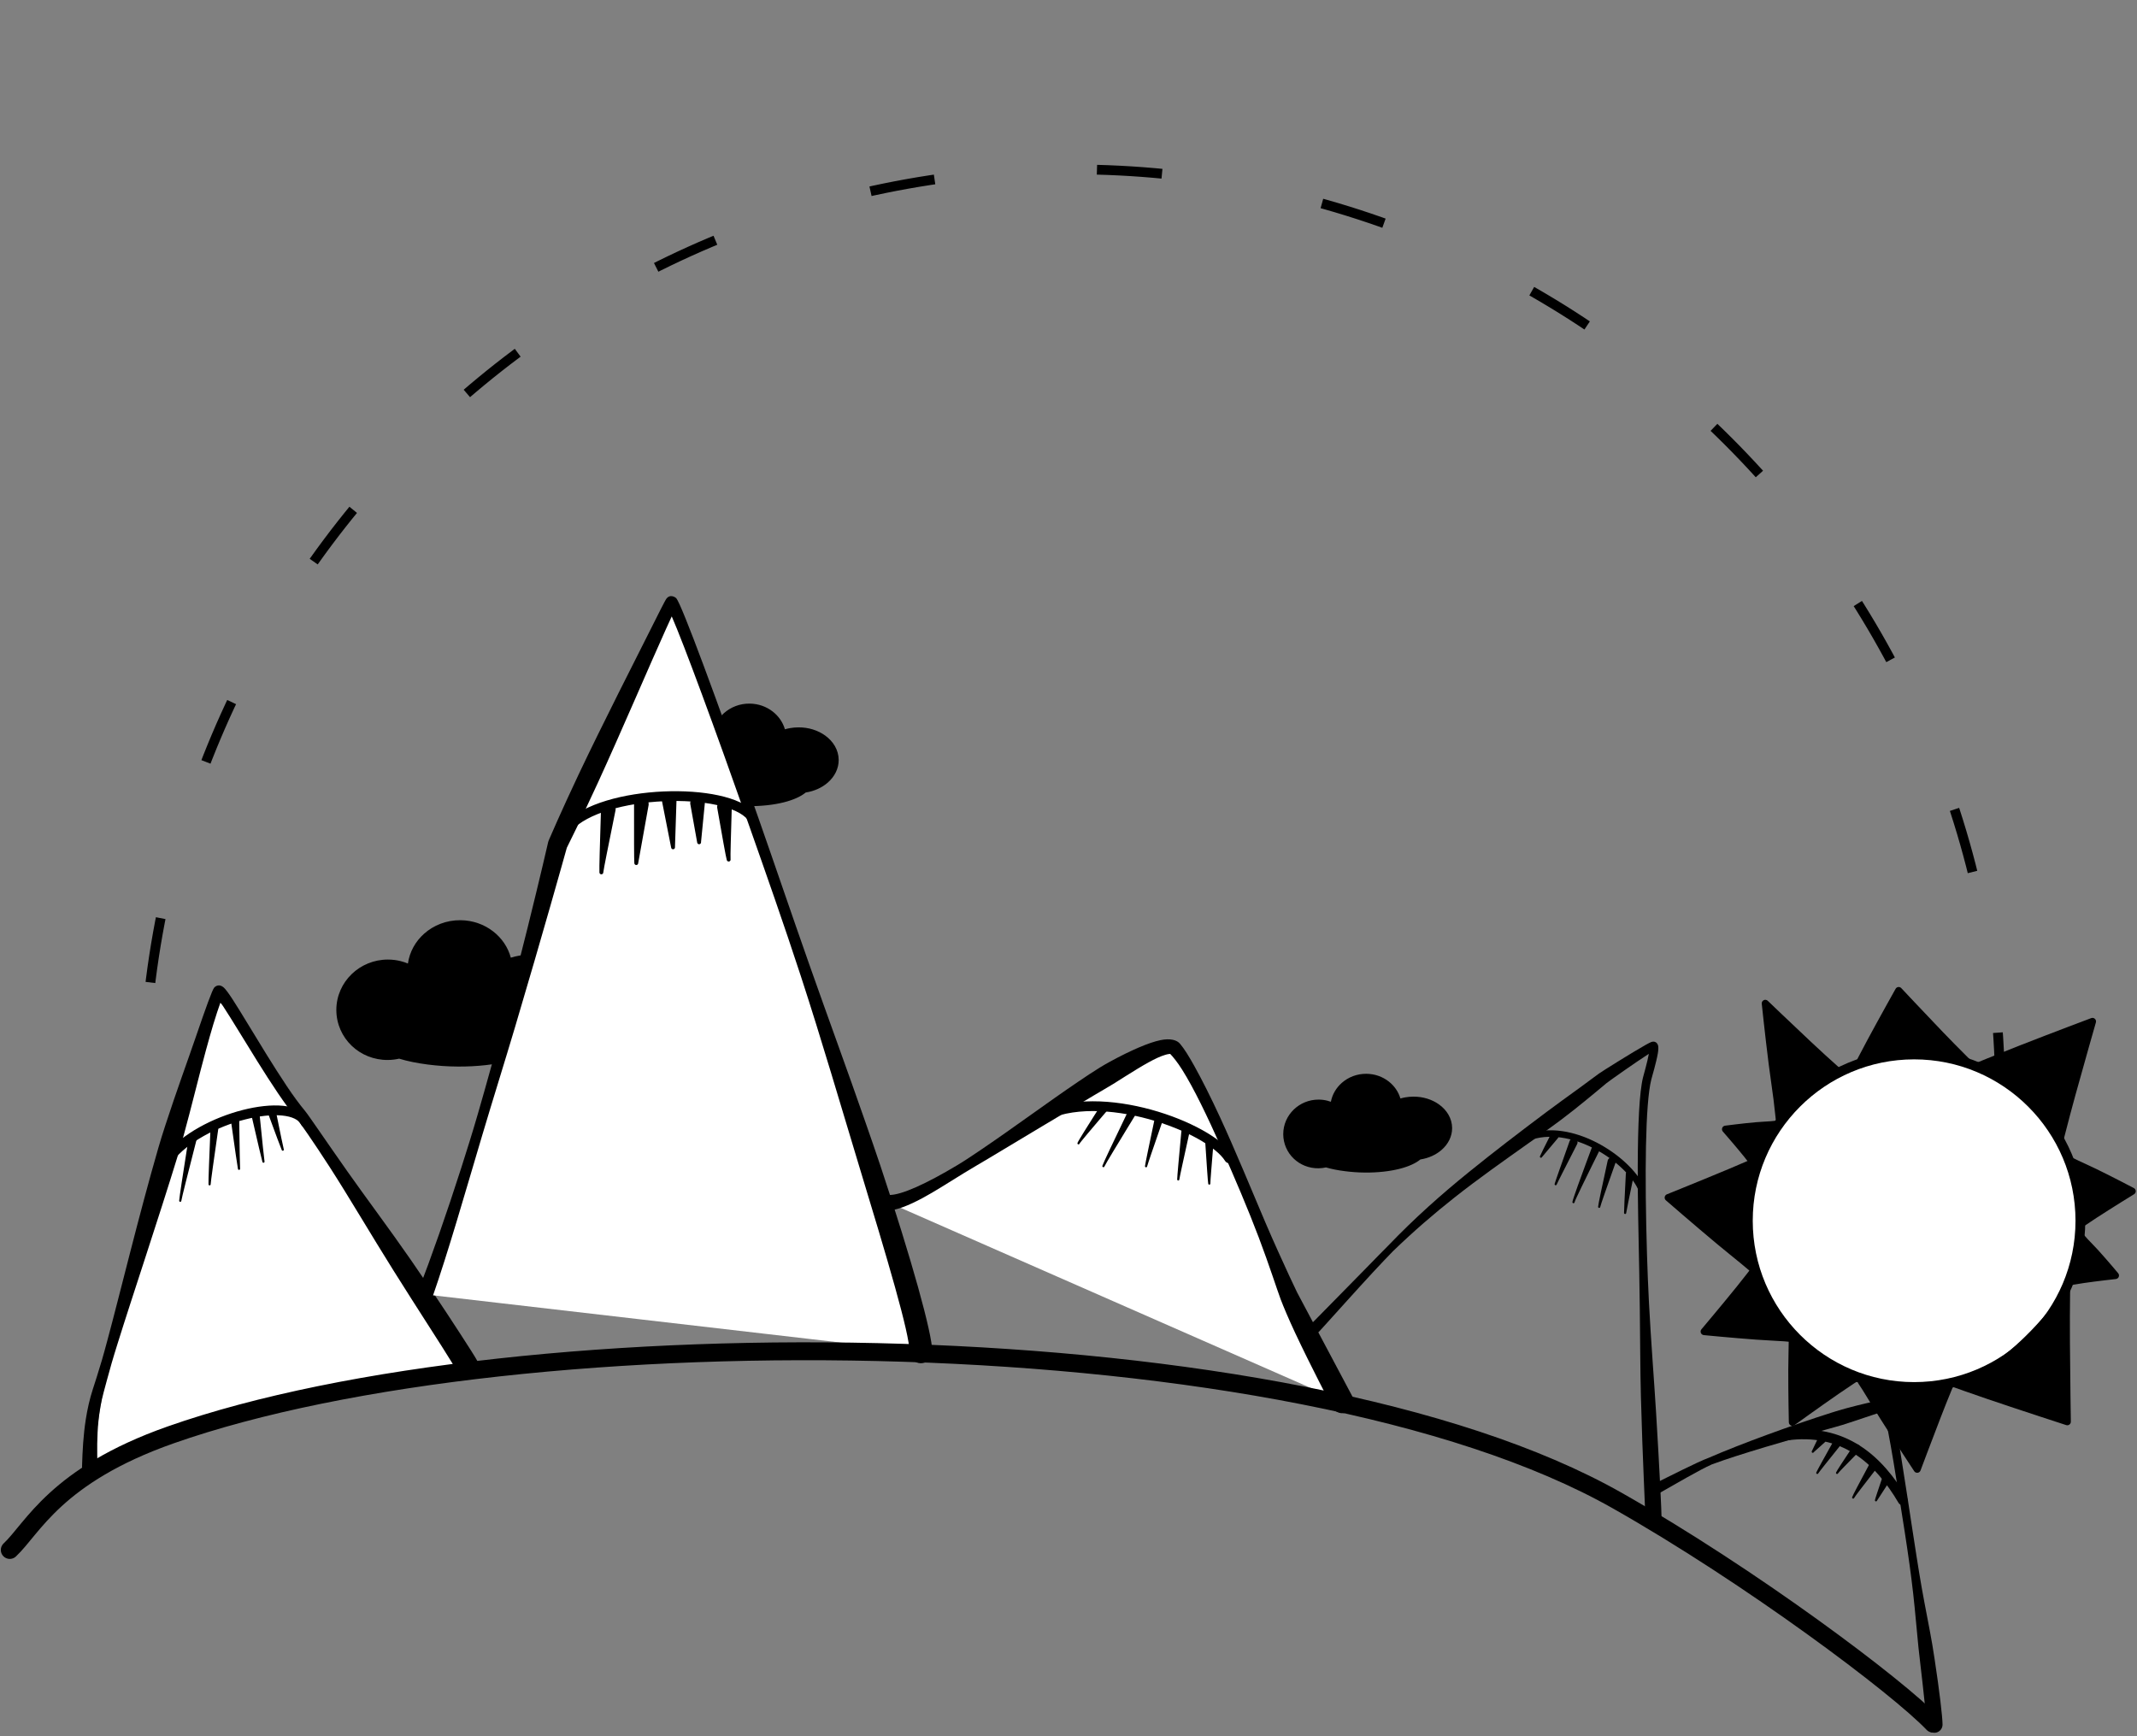 <?xml version="1.0" encoding="UTF-8"?>
<svg width="656px" height="533px" viewBox="0 0 656 533" version="1.1" xmlns="http://www.w3.org/2000/svg" xmlns:xlink="http://www.w3.org/1999/xlink">
    <rect x="0" y="0" width="656" height="533" fill="#808080" stroke="none"/>
    <title>Group</title>
    <g id="new-michellewiltshire" stroke="none" stroke-width="1" fill="none" fill-rule="evenodd">
        <g id="Artboard">
            <g id="Group" transform="translate(3, 2)">
             <path d="M611,285 C611,127.599 483.401,0 326,0 C168.599,0 41,127.599 41,285" id="top-circle" stroke="#000000" stroke-width="3" stroke-dasharray="20,50" transform="translate(0, 50)" ></path>
                <g id="sun" transform="translate(508, 301)">
                    <path d="M76.583,20.714 C104.752,20.714 127.621,43.584 127.621,71.753 C127.621,99.922 104.752,122.792 76.583,122.792 C48.414,122.792 25.544,99.922 25.544,71.753 C25.544,43.584 48.414,20.714 76.583,20.714 Z" id="Stroke-7" stroke="#000000" stroke-width="3" stroke-linecap="round" stroke-linejoin="round" fill="#ffffff" ></path>
                    <path d="M30.897,5.021 L53.267,25.63 C45.995,28.01 39.188,34.2 35.183,41.922 L30.897,5.021 Z" id="Fill-8" fill="#000000"></path>
                    <path d="M31.637,4.218 C31.301,3.908 30.808,3.84 30.401,4.048 C29.994,4.255 29.759,4.693 29.812,5.147 C29.812,5.147 30.77,14.386 31.927,23.601 C32.419,27.525 33.039,31.431 33.433,34.645 C33.965,38.98 34.239,42.032 34.239,42.032 C34.287,42.447 34.601,42.782 35.012,42.857 C35.423,42.933 35.835,42.731 36.028,42.36 C37.175,40.209 38.561,38.197 40.091,36.341 C41.127,35.084 42.23,33.899 43.393,32.806 C46.454,29.931 49.918,27.689 53.536,26.453 C53.828,26.357 54.047,26.114 54.113,25.814 C54.178,25.514 54.079,25.202 53.853,24.993 C53.853,24.993 51.974,23.333 49.333,20.921 C47.993,19.697 46.458,18.278 44.87,16.788 C38.691,10.994 31.637,4.218 31.637,4.218 Z M32.342,7.76 C32.769,11.199 33.504,17.266 34.154,23.342 C34.574,27.275 34.866,31.219 35.219,34.438 C35.411,36.187 35.595,37.723 35.748,38.935 C36.575,37.567 37.487,36.258 38.481,35.028 C39.566,33.685 40.746,32.436 41.996,31.297 C44.922,28.63 48.225,26.562 51.64,25.276 C50.856,24.531 49.673,23.416 48.252,22.095 C46.922,20.859 45.382,19.445 43.768,17.984 C39.608,14.22 34.988,10.108 32.342,7.76 Z" id="Fill-9" fill="#000000"></path>
                    <path d="M143.519,62.688 L127.245,73.431 C128.362,67.069 127.216,59.334 124.283,52.952 L143.519,62.688 Z" id="Fill-10" fill="#000000"></path>
                    <path d="M144.121,63.6 C144.446,63.385 144.632,63.014 144.61,62.626 C144.587,62.237 144.36,61.89 144.013,61.714 C144.013,61.714 137.878,58.48 132.482,55.85 C130.417,54.844 128.438,53.982 127.009,53.296 C125.584,52.613 124.687,52.154 124.687,52.154 C124.348,51.982 123.937,52.044 123.663,52.307 C123.389,52.571 123.312,52.979 123.471,53.325 C124.827,56.39 125.702,59.773 126.22,63.138 C126.757,66.633 126.905,70.121 126.409,73.284 C126.351,73.618 126.496,73.954 126.779,74.14 C127.062,74.326 127.429,74.325 127.712,74.139 C127.712,74.139 129.819,72.66 132.565,70.873 C137.382,67.738 144.121,63.6 144.121,63.6 Z M126.115,54.912 C127.123,57.444 127.879,60.127 128.281,62.826 C128.733,65.852 128.745,68.884 128.381,71.708 C129.253,71.15 130.412,70.398 131.688,69.544 C135.026,67.31 139.182,64.406 141.383,62.858 C139.176,61.772 135.109,59.752 131.473,57.842 C129.44,56.774 127.573,55.69 126.175,54.944 L126.115,54.912 Z" id="Fill-11" fill="#000000"></path>
                    <path d="M138.383,88.569 L124.283,90.755 C126.822,86.964 128.2,81.622 127.982,76.632 L138.383,88.569 Z" id="Fill-12" fill="#000000"></path>
                    <path d="M138.55,89.648 C138.943,89.587 139.272,89.317 139.408,88.944 C139.545,88.57 139.467,88.151 139.206,87.851 C139.206,87.851 135.945,83.938 132.98,80.676 C131.845,79.427 130.709,78.32 129.92,77.463 C129.135,76.609 128.659,76.042 128.659,76.042 C128.408,75.754 128.003,75.656 127.649,75.798 C127.294,75.94 127.068,76.29 127.085,76.671 C127.142,79.02 126.773,81.427 126.198,83.723 C125.599,86.113 124.77,88.394 123.575,90.281 C123.387,90.562 123.383,90.927 123.565,91.212 C123.746,91.498 124.08,91.648 124.414,91.597 C124.414,91.597 126.262,91.232 128.635,90.885 C132.797,90.274 138.55,89.648 138.55,89.648 Z M128.92,79.138 C128.867,80.856 128.644,82.582 128.219,84.236 C127.716,86.193 126.939,88.037 125.987,89.676 C126.668,89.582 127.494,89.46 128.391,89.313 C131.022,88.883 134.263,88.266 136.285,87.871 C135.029,86.468 133.051,84.23 131.304,82.137 C130.4,81.054 129.594,79.984 128.92,79.138 Z" id="Fill-13" fill="#000000"></path>
                    <path d="M18.692,43.656 L27.582,54.816 C28.282,50.308 30.888,45.445 34.429,41.922 L18.692,43.656 Z" id="Fill-14" fill="#000000"></path>
                    <path d="M18.572,42.57 C18.177,42.614 17.836,42.869 17.683,43.236 C17.531,43.604 17.59,44.025 17.838,44.336 C17.838,44.336 21.645,48.695 24.293,51.963 C25.802,53.826 26.915,55.346 26.915,55.346 C27.126,55.611 27.473,55.726 27.8,55.639 C28.127,55.552 28.372,55.281 28.424,54.946 C28.823,52.75 29.758,50.51 30.937,48.347 C32.07,46.267 33.43,44.248 35.063,42.558 C35.333,42.289 35.404,41.879 35.239,41.534 C35.075,41.19 34.71,40.988 34.331,41.029 C34.331,41.029 33.597,41.124 32.44,41.22 C31.279,41.316 29.694,41.361 28.013,41.511 C23.622,41.901 18.572,42.57 18.572,42.57 Z M32.041,43.129 C30.972,43.296 29.655,43.536 28.256,43.72 C25.553,44.076 22.582,44.382 20.707,44.564 C21.927,46.224 23.893,48.874 25.537,50.972 C26.097,51.688 26.623,52.337 27.059,52.868 C27.469,51.017 28.148,49.135 29.103,47.355 C29.911,45.851 30.916,44.43 32.041,43.129 Z" id="Fill-15" fill="#000000"></path>
                    <path d="M39.215,133.612 L59.219,119.973 C51.853,118.202 44.215,113.153 38.957,106.691 L39.215,133.612 Z" id="Fill-16" fill="#000000"></path>
                    <path d="M38.123,133.623 C38.127,134.026 38.353,134.394 38.71,134.581 C39.067,134.767 39.498,134.742 39.831,134.515 C39.831,134.515 47.79,128.767 53.665,124.721 C57.016,122.414 59.7,120.679 59.7,120.679 C59.979,120.489 60.12,120.152 60.059,119.819 C59.998,119.487 59.747,119.222 59.418,119.143 C55.763,118.205 52.087,116.378 48.63,114.062 C45.32,111.844 42.197,109.175 39.655,106.123 C39.414,105.826 39.011,105.714 38.651,105.844 C38.291,105.974 38.053,106.317 38.057,106.699 C38.057,106.699 38.088,107.511 38.087,108.853 C38.085,110.858 37.96,114.041 37.951,117.47 C37.932,124.966 38.123,133.623 38.123,133.623 Z M39.876,109.174 C39.928,111.188 40.098,114.207 40.169,117.449 C40.284,122.741 40.306,128.613 40.308,131.607 C43.039,129.841 48.513,126.283 52.77,123.409 C54.565,122.197 56.139,121.102 57.219,120.343 C53.91,119.39 50.568,117.853 47.473,115.795 C44.69,113.945 42.119,111.677 39.876,109.174 Z" id="Fill-17" fill="#000000"></path>
                    <path d="M12.131,105.78 L27.241,86.863 C28.451,94.341 32.909,102.338 38.957,108.069 L12.131,105.78 Z" id="Fill-18" fill="#000000"></path>
                    <path d="M11.278,105.098 C11.026,105.413 10.969,105.841 11.128,106.211 C11.287,106.581 11.637,106.834 12.038,106.868 C12.038,106.868 20.656,107.711 28.132,108.258 C31.553,108.508 34.736,108.623 36.735,108.773 C38.073,108.873 38.88,108.966 38.88,108.966 C39.261,108.998 39.621,108.786 39.778,108.438 C39.935,108.089 39.854,107.679 39.576,107.416 C36.724,104.65 34.298,101.335 32.336,97.867 C30.287,94.245 28.744,90.441 28.084,86.726 C28.03,86.392 27.785,86.122 27.458,86.036 C27.131,85.95 26.784,86.065 26.573,86.329 C26.573,86.329 24.641,88.875 22.087,92.042 C17.609,97.595 11.278,105.098 11.278,105.098 Z M26.722,88.828 C25.883,89.848 24.672,91.335 23.329,93.033 C20.141,97.062 16.181,102.252 14.213,104.841 C17.199,105.07 23.053,105.534 28.321,106.048 C31.548,106.363 34.546,106.761 36.55,106.965 C34.223,104.54 32.155,101.805 30.521,98.89 C28.703,95.648 27.422,92.2 26.722,88.828 Z" id="Fill-19" fill="#000000"></path>
                    <path d="M131.333,10.57 L121.329,47.836 C116.079,38.523 107.516,27.635 95.11,24.488 L131.333,10.57 Z" id="Fill-20" fill="#000000"></path>
                    <path d="M132.388,10.854 C132.494,10.457 132.369,10.034 132.064,9.759 C131.758,9.484 131.325,9.404 130.941,9.551 C130.941,9.551 119.256,13.931 109.197,17.875 C101.516,20.886 94.791,23.657 94.791,23.657 C94.429,23.796 94.199,24.153 94.222,24.54 C94.245,24.928 94.515,25.255 94.891,25.351 C99.543,26.578 103.61,28.947 107.169,31.878 C108.81,33.228 110.34,34.701 111.774,36.24 C115.328,40.052 118.268,44.293 120.563,48.267 C120.738,48.578 121.084,48.752 121.439,48.708 C121.793,48.663 122.085,48.408 122.178,48.063 C122.178,48.063 123.132,44.262 124.499,39.098 C124.988,37.248 125.534,35.224 126.109,33.139 C128.968,22.781 132.388,10.854 132.388,10.854 Z M129.757,12.362 C126.019,13.825 117.588,17.111 110.001,19.967 C105.161,21.789 100.662,23.43 97.98,24.401 C103.059,26.135 107.494,29.11 111.243,32.719 C115.275,36.6 118.502,41.199 121.055,45.572 C121.505,43.972 122.183,41.541 122.961,38.685 C123.464,36.839 124.005,34.814 124.551,32.72 C126.581,24.944 128.778,16.249 129.757,12.362 Z" id="Fill-21" fill="#000000"></path>
                    <path d="M123.601,133.45 L123.601,93.132 C116.281,104.444 103.393,118.051 89.201,122.027 L123.601,133.45 Z" id="Fill-22" fill="#000000"></path>
                    <path d="M123.257,134.487 C123.59,134.597 123.956,134.541 124.24,134.336 C124.525,134.131 124.693,133.801 124.693,133.45 C124.693,133.45 124.489,120.487 124.414,109.259 C124.394,106.373 124.391,103.602 124.399,101.196 C124.415,96.456 124.467,93.132 124.467,93.132 C124.467,92.748 124.215,92.41 123.846,92.301 C123.478,92.192 123.082,92.339 122.874,92.661 C119.726,97.429 115.528,102.568 110.722,107.259 C108.787,109.149 106.766,110.979 104.648,112.66 C101.291,115.322 97.736,117.671 94,119.336 C92.346,120.074 90.652,120.659 88.947,121.119 C88.547,121.231 88.268,121.59 88.257,122.005 C88.248,122.419 88.51,122.792 88.904,122.922 C88.904,122.922 93.401,124.552 99.169,126.515 C109.276,129.956 123.257,134.487 123.257,134.487 Z M122.769,95.978 C120.42,99.431 117.618,103.02 114.445,106.421 C112.874,108.103 111.213,109.74 109.47,111.285 C104.729,115.489 99.391,118.993 93.864,121.328 C93.328,121.554 92.792,121.772 92.254,121.979 C94.138,122.563 96.839,123.41 99.874,124.393 C108.081,127.05 118.741,130.65 122.532,131.935 C122.588,128.193 122.729,118.178 122.788,109.259 C122.808,106.373 122.811,103.602 122.803,101.196 C122.796,99.137 122.782,97.346 122.769,95.978 Z" id="Fill-23" fill="#000000"></path>
                    <path d="M71.848,1.092 L93.548,23.313 C84.733,19.309 70.181,19.474 59.611,23.389 L71.848,1.092 Z" id="Fill-24" fill="#000000"></path>
                    <path d="M72.629,0.329 C72.387,0.081 72.043,-0.037 71.7,0.01 C71.357,0.057 71.057,0.263 70.89,0.567 C70.89,0.567 65.847,9.562 62.299,16.161 C60.274,19.926 58.753,22.918 58.753,22.918 C58.556,23.277 58.603,23.719 58.87,24.029 C59.137,24.338 59.568,24.449 59.951,24.307 C61.488,23.707 63.105,23.16 64.793,22.748 C68.568,21.824 72.64,21.454 76.617,21.416 C78.339,21.399 80.046,21.459 81.711,21.584 C85.975,21.906 89.966,22.702 93.184,24.114 C93.57,24.289 94.025,24.165 94.268,23.818 C94.511,23.471 94.473,23.001 94.177,22.698 C94.177,22.698 91.928,20.486 88.91,17.423 C87.828,16.326 86.651,15.118 85.445,13.861 C79.455,7.621 72.629,0.329 72.629,0.329 Z M72.119,2.891 C70.648,5.619 67.093,12.19 64.265,17.24 C63.29,18.981 62.398,20.539 61.724,21.706 C62.593,21.463 63.479,21.239 64.378,21.025 C68.292,20.094 72.467,19.456 76.583,19.361 C78.373,19.319 80.149,19.367 81.878,19.517 C84.852,19.775 87.687,20.312 90.237,21.102 C89.518,20.349 88.683,19.479 87.77,18.536 C86.699,17.429 85.519,16.223 84.291,14.988 C79.612,10.279 74.325,5.062 72.119,2.891 Z" id="Fill-25" fill="#000000"></path>
                    <path d="M77.524,148.043 L88.287,121.007 C80.959,125.371 68.919,125.313 60.204,121.204 L77.524,148.043 Z" id="Fill-26" fill="#000000"></path>
                    <path d="M76.606,148.635 C76.828,148.979 77.223,149.17 77.63,149.13 C78.037,149.091 78.388,148.827 78.539,148.447 C78.539,148.447 81.822,139.684 84.74,132.124 C85.328,130.601 85.903,129.128 86.439,127.789 C87.937,124.049 89.085,121.325 89.085,121.325 C89.221,120.983 89.124,120.593 88.844,120.354 C88.564,120.115 88.164,120.081 87.848,120.27 C84.176,122.393 79.309,123.293 74.311,123.238 C69.58,123.186 64.709,122.284 60.588,120.39 C60.225,120.219 59.792,120.309 59.527,120.611 C59.263,120.913 59.231,121.354 59.448,121.692 C59.448,121.692 59.99,122.489 60.841,123.834 C62.112,125.844 64.029,129.101 66.2,132.541 C70.946,140.063 76.606,148.635 76.606,148.635 Z M86.668,122.845 C83.098,124.505 78.755,125.361 74.291,125.325 C70.296,125.292 66.22,124.538 62.542,123.173 C63.865,125.163 65.936,128.112 68.065,131.338 C71.618,136.724 75.478,142.776 77.328,145.693 C78.577,142.721 81.041,136.838 83.223,131.52 C83.843,130.01 84.437,128.545 84.968,127.203 C85.647,125.488 86.232,123.978 86.668,122.845 Z" id="Fill-27" fill="#000000"></path>
                    <path d="M1.092,64.66 L28.56,52.952 C23.89,61.594 23.439,76.14 27.176,86.863 L1.092,64.66 Z" id="Fill-28" fill="#000000"></path>
                    <path d="M0.664,63.655 C0.316,63.803 0.07,64.121 0.013,64.495 C-0.044,64.869 0.096,65.246 0.385,65.491 C0.385,65.491 8.698,72.719 16.018,78.832 C18.817,81.17 21.507,83.298 23.446,84.903 C25.38,86.503 26.597,87.543 26.597,87.543 C26.904,87.804 27.348,87.828 27.681,87.6 C28.013,87.372 28.152,86.949 28.019,86.568 C26.812,82.978 26.108,78.957 25.841,74.885 C25.73,73.182 25.699,71.47 25.734,69.774 C25.864,63.648 26.99,57.733 29.293,53.348 C29.461,53.036 29.414,52.652 29.176,52.39 C28.937,52.128 28.559,52.046 28.233,52.185 C28.233,52.185 24.631,53.784 20.006,55.728 C11.896,59.136 0.664,63.655 0.664,63.655 Z M26.822,54.573 C25.317,55.2 23.114,56.128 20.633,57.2 C14.434,59.88 6.487,63.435 3.131,64.941 C5.795,67.171 11.994,72.382 17.467,77.13 C20.221,79.52 22.752,81.836 24.645,83.494 C24.9,83.716 25.142,83.928 25.371,84.127 C24.571,81.236 24.037,78.154 23.791,75.033 C23.651,73.264 23.602,71.483 23.656,69.72 C23.827,64.191 24.915,58.853 26.822,54.573 Z" id="Fill-29" fill="#000000"></path>
                </g>
                <g id="cloud2" transform="translate(100.246, 280.492)" fill="#000000">
                    <path d="M22.924,14.955 C23.104,7.175 29.83,0.911 38.089,0.911 C45.472,0.911 51.63,5.916 52.982,12.535 C55.074,11.772 57.398,11.347 59.844,11.347 C69.012,11.347 76.455,17.315 76.455,24.666 C76.455,31.316 70.364,36.834 62.415,37.826 C58.516,41.439 48.748,44.003 37.327,44.003 C30.4,44.003 24.081,43.059 19.312,41.512 C18.2,41.774 17.039,41.913 15.845,41.913 C7.72,41.913 1.124,35.477 1.124,27.549 C1.124,19.622 7.72,13.186 15.845,13.186 C18.41,13.186 20.822,13.827 22.924,14.955 Z" id="Fill-1"></path>
                    <path d="M21.973,13.298 C22.486,9.7 24.299,6.495 26.961,4.133 C29.871,1.549 33.788,-0.033 38.089,0.001 C41.896,0.026 45.385,1.307 48.123,3.426 C50.76,5.467 52.704,8.281 53.559,11.502 C54.417,11.234 55.309,11.02 56.227,10.863 C57.394,10.663 58.603,10.554 59.844,10.552 C64.29,10.531 68.349,11.87 71.431,14.063 C75.076,16.657 77.353,20.45 77.379,24.666 C77.404,28.47 75.592,31.95 72.592,34.539 C70.062,36.722 66.68,38.263 62.871,38.816 C60.833,40.574 57.471,42.113 53.212,43.19 C48.732,44.323 43.245,44.965 37.327,44.93 C34.092,44.915 30.99,44.679 28.109,44.312 C24.836,43.894 21.845,43.294 19.279,42.505 C18.763,42.624 18.237,42.717 17.702,42.784 C17.094,42.861 16.474,42.903 15.845,42.91 C11.53,42.952 7.594,41.294 4.731,38.565 C1.801,35.772 0.005,31.859 8.52651283e-14,27.549 C0.003,23.239 1.81,19.337 4.728,16.53 C7.588,13.778 11.515,12.079 15.845,12.084 C17.196,12.086 18.508,12.253 19.76,12.567 C20.521,12.758 21.261,13.003 21.973,13.298 Z M22.407,15.917 C22.742,16.097 23.146,16.09 23.474,15.899 C23.802,15.708 24.007,15.36 24.016,14.98 C24.071,11.312 25.704,7.997 28.3,5.618 C30.837,3.293 34.285,1.852 38.089,1.821 C41.492,1.8 44.63,2.9 47.098,4.766 C49.682,6.719 51.535,9.505 52.203,12.694 C52.249,12.921 52.392,13.116 52.594,13.229 C52.796,13.342 53.037,13.362 53.255,13.282 C54.281,12.906 55.365,12.613 56.494,12.419 C57.574,12.234 58.695,12.141 59.844,12.143 C63.918,12.162 67.634,13.404 70.437,15.445 C73.571,17.727 75.554,21.013 75.531,24.666 C75.51,27.915 73.891,30.848 71.305,33.029 C68.957,35.009 65.812,36.369 62.286,36.791 C62.069,36.818 61.866,36.913 61.706,37.061 C59.893,38.748 56.724,40.162 52.703,41.213 C48.37,42.347 43.063,43.041 37.327,43.075 C34.173,43.09 31.144,42.924 28.337,42.556 C25.078,42.128 22.123,41.438 19.609,40.599 C19.442,40.545 19.263,40.538 19.092,40.578 C18.565,40.697 18.026,40.784 17.478,40.842 C16.942,40.898 16.397,40.923 15.845,40.917 C12.1,40.879 8.73,39.363 6.272,36.967 C3.796,34.553 2.244,31.231 2.248,27.549 C2.246,23.869 3.789,20.538 6.276,18.136 C8.735,15.76 12.115,14.292 15.845,14.287 C17.012,14.286 18.146,14.427 19.229,14.696 C20.35,14.974 21.416,15.387 22.407,15.917 Z" id="Fill-2"></path>
                </g>
                <g id="cloud3" transform="translate(390.92, 327.643)" fill="#000000">
                    <path d="M15.533,10.194 C15.652,5.052 20.098,0.912 25.557,0.912 C30.437,0.912 34.507,4.22 35.401,8.595 C36.784,8.09 38.32,7.81 39.936,7.81 C45.996,7.81 50.916,11.754 50.916,16.613 C50.916,21.009 46.89,24.656 41.636,25.312 C39.059,27.699 32.603,29.394 25.054,29.394 C20.475,29.394 16.298,28.771 13.146,27.748 C12.411,27.921 11.643,28.013 10.854,28.013 C5.484,28.013 1.124,23.759 1.124,18.519 C1.124,13.279 5.484,9.025 10.854,9.025 C12.549,9.025 14.144,9.449 15.533,10.194 Z" id="Fill-3"></path>
                    <path d="M14.621,8.59 C15.061,6.317 16.261,4.298 17.974,2.789 C19.962,1.039 22.63,-0.034 25.557,0.001 C28.142,0.027 30.508,0.903 32.363,2.347 C34.078,3.682 35.36,5.497 35.97,7.575 C36.466,7.432 36.977,7.315 37.501,7.226 C38.287,7.091 39.101,7.016 39.936,7.014 C42.939,6.993 45.679,7.895 47.764,9.37 C50.261,11.137 51.813,13.731 51.84,16.613 C51.866,19.222 50.633,21.613 48.581,23.394 C46.89,24.862 44.634,25.905 42.091,26.3 C40.704,27.46 38.466,28.483 35.639,29.192 C32.653,29.941 28.996,30.357 25.054,30.321 C22.901,30.306 20.839,30.139 18.922,29.896 C16.777,29.624 14.811,29.246 13.117,28.741 C12.79,28.815 12.458,28.874 12.12,28.918 C11.705,28.973 11.283,29.003 10.854,29.009 C7.905,29.054 5.209,27.931 3.247,26.071 C1.232,24.162 0.005,21.474 2.23820962e-13,18.519 C0.003,15.563 1.242,12.887 3.244,10.963 C5.202,9.081 7.89,7.918 10.854,7.923 C11.778,7.925 12.675,8.04 13.532,8.255 C13.903,8.348 14.266,8.46 14.621,8.59 Z M15.017,11.157 C15.351,11.336 15.755,11.329 16.083,11.138 C16.411,10.947 16.616,10.599 16.625,10.22 C16.651,7.895 17.675,5.789 19.314,4.274 C20.929,2.782 23.127,1.851 25.557,1.823 C27.738,1.801 29.753,2.495 31.338,3.687 C32.996,4.933 34.19,6.712 34.622,8.754 C34.668,8.981 34.811,9.176 35.013,9.289 C35.215,9.402 35.456,9.421 35.674,9.342 C36.337,9.098 37.038,8.907 37.768,8.782 C38.467,8.662 39.193,8.603 39.936,8.605 C42.567,8.624 44.964,9.43 46.77,10.752 C48.755,12.207 50.014,14.294 49.992,16.613 C49.972,18.667 48.933,20.511 47.294,21.885 C45.786,23.149 43.767,24.011 41.507,24.277 C41.29,24.304 41.087,24.398 40.927,24.547 C39.761,25.634 37.717,26.533 35.131,27.215 C32.291,27.964 28.814,28.433 25.054,28.467 C22.983,28.481 20.992,28.384 19.149,28.14 C17.017,27.859 15.086,27.391 13.442,26.835 C13.275,26.781 13.097,26.774 12.926,26.814 C12.589,26.888 12.245,26.941 11.896,26.976 C11.554,27.009 11.206,27.022 10.854,27.017 C8.475,26.981 6.345,25.999 4.788,24.473 C3.227,22.943 2.244,20.846 2.248,18.519 C2.246,16.193 3.221,14.088 4.792,12.569 C6.349,11.063 8.49,10.131 10.854,10.126 C11.595,10.125 12.314,10.214 13.001,10.384 C13.712,10.559 14.388,10.821 15.017,11.157 Z" id="Fill-4"></path>
                </g>
                <g id="cloud1" transform="translate(200.58, 213.999)" fill="#000000">
                    <path d="M16.121,10.573 C16.245,5.221 20.872,0.912 26.554,0.912 C31.633,0.912 35.869,4.354 36.8,8.908 C38.239,8.383 39.837,8.091 41.52,8.091 C47.827,8.091 52.948,12.197 52.948,17.254 C52.948,21.828 48.758,25.624 43.289,26.307 C40.607,28.792 33.887,30.556 26.03,30.556 C21.265,30.556 16.917,29.907 13.637,28.842 C12.872,29.023 12.073,29.118 11.251,29.118 C5.662,29.118 1.124,24.691 1.124,19.237 C1.124,13.783 5.662,9.356 11.251,9.356 C13.016,9.356 14.675,9.797 16.121,10.573 Z" id="Fill-5"></path>
                    <path d="M15.205,8.963 C15.652,6.585 16.901,4.472 18.689,2.896 C20.75,1.079 23.518,-0.034 26.554,0.001 C29.236,0.026 31.692,0.935 33.617,2.433 C35.405,3.824 36.74,5.718 37.369,7.887 C37.894,7.734 38.435,7.61 38.991,7.515 C39.807,7.375 40.653,7.298 41.52,7.295 C44.637,7.274 47.483,8.211 49.647,9.744 C52.235,11.576 53.845,14.265 53.872,17.254 C53.897,19.957 52.618,22.435 50.491,24.281 C48.734,25.805 46.388,26.888 43.744,27.295 C42.305,28.502 39.977,29.567 37.037,30.305 C33.932,31.085 30.13,31.518 26.03,31.483 C23.791,31.468 21.646,31.295 19.653,31.042 C17.418,30.759 15.371,30.363 13.607,29.835 C13.265,29.913 12.917,29.974 12.564,30.021 C12.134,30.077 11.696,30.108 11.251,30.115 C8.194,30.159 5.399,28.993 3.365,27.065 C1.278,25.085 0.006,22.3 -9.9475983e-14,19.237 C0.004,16.173 1.287,13.4 3.362,11.405 C5.392,9.454 8.179,8.249 11.251,8.254 C12.209,8.256 13.139,8.375 14.027,8.598 C14.429,8.699 14.822,8.821 15.205,8.963 Z M15.605,11.535 C15.939,11.715 16.343,11.708 16.671,11.516 C16.999,11.325 17.204,10.978 17.213,10.598 C17.241,8.167 18.314,5.965 20.029,4.381 C21.717,2.823 24.015,1.851 26.554,1.822 C28.833,1.801 30.936,2.527 32.592,3.772 C34.324,5.074 35.569,6.934 36.02,9.067 C36.067,9.294 36.21,9.489 36.412,9.602 C36.614,9.715 36.855,9.735 37.072,9.655 C37.765,9.401 38.496,9.202 39.257,9.071 C39.987,8.946 40.744,8.885 41.52,8.887 C44.265,8.905 46.768,9.746 48.652,11.125 C50.729,12.645 52.046,14.828 52.024,17.254 C52.004,19.402 50.918,21.333 49.204,22.771 C47.629,24.092 45.52,24.994 43.16,25.272 C42.943,25.299 42.74,25.393 42.58,25.542 C41.363,26.677 39.229,27.617 36.529,28.328 C33.57,29.108 29.948,29.595 26.03,29.628 C23.873,29.643 21.8,29.54 19.88,29.287 C17.658,28.993 15.646,28.508 13.933,27.93 C13.766,27.876 13.587,27.868 13.416,27.909 C13.065,27.986 12.705,28.042 12.34,28.078 C11.982,28.114 11.619,28.128 11.251,28.122 C8.764,28.086 6.535,27.062 4.906,25.466 C3.273,23.866 2.244,21.671 2.249,19.237 C2.246,16.803 3.266,14.6 4.91,13.011 C6.539,11.436 8.779,10.461 11.251,10.457 C12.026,10.456 12.778,10.549 13.496,10.726 C14.24,10.91 14.947,11.184 15.605,11.535 Z" id="Fill-6"></path>
                </g>
                <!-- <path d="M611,285 C611,127.598846 483.401154,0 326,0 C168.598846,0 41,127.598846 41,285" id="top-circle" stroke="#000000" stroke-width="3" stroke-dasharray="20,50"></path> -->
                <g id="the-mountains" transform="translate(0, 181)">
                    <g id="mtn1" transform="translate(22.181, 119.51)">
                        <path d="M42.339,1.49 C34.136,26.87 27.451,48.532 22.285,66.476 C18.787,78.623 13.247,95.208 8.258,115.583 C6.671,122.064 4.858,133.383 2.819,149.538 C29.199,137.442 48.91,129.735 61.953,126.415 C74.996,123.095 93.924,120.968 118.739,120.033 C113.111,107.793 104.957,93.557 94.279,77.325 C83.601,61.093 66.287,35.814 42.339,1.49 Z" id="Path-11-Copy" fill="#ffffff"></path>
                        <path d="M42.474,5.317 C41.893,6.929 41.134,9.191 40.285,11.992 C39.584,14.304 38.837,16.981 38.024,19.945 C35.975,27.417 33.752,36.739 31.037,46.66 C30.592,48.288 30.117,49.926 29.613,51.57 C23.208,72.454 15.523,95.166 10.893,110.041 C10.23,112.17 9.618,114.134 9.105,115.915 C7.916,120.035 7.133,123.139 6.665,124.808 C5.847,127.816 5.337,130.805 5.035,133.805 C4.572,138.395 4.61,142.997 4.747,147.701 C4.747,149.011 3.683,150.075 2.373,150.075 C1.063,150.075 -5.18696197e-13,149.011 -5.18696197e-13,147.701 C0.142,142.813 0.404,138.041 1.142,133.305 C1.637,130.132 2.329,126.976 3.36,123.82 C3.885,122.172 4.895,119.143 6.099,115.04 C6.621,113.262 7.157,111.276 7.739,109.124 C11.801,94.077 17.392,70.743 23.462,49.749 C24.134,47.424 24.861,45.143 25.589,42.905 C28.969,32.513 32.44,23.097 34.947,15.77 C37.936,7.03 40.002,1.288 40.58,0.671 C41.086,0.123 42.201,-0.516 43.531,0.672 C44.065,1.149 45.027,2.444 46.258,4.341 C51.249,12.033 61.72,30.492 68.412,38.482 C69.454,39.699 74.484,47.19 81.311,56.893 C87.098,65.117 94.368,74.782 100.822,84.101 C108.964,95.855 116.06,106.829 119.371,112.03 C120.318,113.518 120.959,114.578 121.242,115.104 C121.785,116.115 121.791,116.845 121.793,117.07 C121.793,119.002 120.225,120.57 118.293,120.57 C116.789,120.57 115.506,119.619 115.011,118.287 C114.844,117.991 114.171,116.813 113.489,115.693 C110.298,110.456 103.173,99.584 95.614,87.534 C88.833,76.728 81.901,64.883 76.117,55.907 C70.809,47.669 66.657,41.788 65.761,40.71 C58.975,32.661 48.358,14.037 43.251,6.31 C43.012,5.949 42.742,5.618 42.474,5.317 Z" id="Fill-50" fill="#000000"></path>
                        <path d="M26.639,53.07 C36.339,40.551 64.324,33.654 68.563,42.015" id="Stroke-56" stroke="#000000" stroke-width="3" stroke-linecap="round" stroke-linejoin="round"></path>
                        <path d="M32.751,46.695 C32.497,48.33 31.412,55.124 30.637,60.228 C30.184,63.215 29.837,65.616 29.821,66.083 C29.807,66.265 29.943,66.424 30.125,66.439 C30.306,66.453 30.466,66.317 30.481,66.136 C30.539,65.679 31.105,63.356 31.827,60.467 C33.077,55.459 34.794,48.798 35.2,47.195 C35.338,46.519 34.902,45.859 34.226,45.721 C33.55,45.583 32.889,46.019 32.751,46.695 Z" id="Fill-63" fill="#000000"></path>
                        <path d="M57.092,39.263 C57.445,40.217 58.896,44.179 60.008,47.155 C60.66,48.9 61.188,50.293 61.315,50.552 C61.383,50.722 61.575,50.804 61.745,50.737 C61.914,50.669 61.997,50.476 61.93,50.307 C61.845,50.036 61.544,48.607 61.173,46.819 C60.528,43.709 59.699,39.574 59.496,38.577 C59.306,37.914 58.614,37.529 57.951,37.718 C57.287,37.907 56.902,38.599 57.092,39.263 Z" id="Fill-64" fill="#000000"></path>
                        <path d="M39.471,42.868 C39.411,44.404 39.135,50.79 38.962,55.585 C38.861,58.39 38.794,60.642 38.827,61.075 C38.831,61.258 38.982,61.402 39.165,61.398 C39.347,61.394 39.492,61.242 39.488,61.06 C39.499,60.632 39.792,58.43 40.17,55.69 C40.827,50.938 41.746,44.615 41.961,43.093 C42.023,42.406 41.516,41.798 40.829,41.736 C40.142,41.674 39.534,42.181 39.471,42.868 Z" id="Fill-65" fill="#000000"></path>
                        <path d="M45.764,41.917 C45.938,43.137 46.647,48.205 47.2,52.013 C47.523,54.237 47.789,56.018 47.866,56.359 C47.895,56.54 48.065,56.662 48.245,56.633 C48.425,56.605 48.548,56.435 48.519,56.255 C48.486,55.911 48.448,54.133 48.409,51.914 C48.34,48.069 48.275,42.953 48.256,41.721 C48.202,41.033 47.6,40.518 46.912,40.572 C46.224,40.627 45.71,41.229 45.764,41.917 Z" id="Fill-66" fill="#000000"></path>
                        <path d="M52.033,39.985 C52.312,41.185 53.457,46.173 54.337,49.919 C54.851,52.107 55.27,53.858 55.377,54.192 C55.421,54.369 55.601,54.476 55.778,54.432 C55.955,54.388 56.062,54.208 56.018,54.031 C55.955,53.691 55.764,51.923 55.532,49.716 C55.132,45.891 54.624,40.8 54.499,39.574 C54.385,38.893 53.741,38.433 53.06,38.546 C52.38,38.66 51.919,39.304 52.033,39.985 Z" id="Fill-67" fill="#000000"></path>
                    </g>
                    <g id="mtn2" transform="translate(125.154, 0)">
                        <path d="M2.374,214.376 C19.595,167.381 43.038,76.178 43.038,76.178 C43.038,76.178 77.706,1.599 77.993,1.93 C82.571,7.24 154.543,213.244 154.543,232.004" id="Fill-51" fill="#FFFFFF"></path>
                        <path d="M45.845,77.257 C44.996,80.305 38.395,103.91 29.933,132.364 C26.77,143.002 23.222,154.275 19.886,165.489 C14.523,183.515 9.451,201.298 4.602,215.193 C4.152,216.423 2.787,217.055 1.557,216.605 C0.327,216.154 -0.305,214.789 0.145,213.56 C4.328,202.715 8.962,189.515 13.422,175.576 C15.157,170.152 16.891,164.624 18.503,159.065 C30.562,117.463 40.137,75.433 40.137,75.433 C40.183,75.255 40.245,75.082 40.322,74.916 C40.322,74.916 44.086,66.119 49.479,54.731 C56.798,39.279 67.107,19.083 72.479,8.386 C74.081,5.195 75.263,2.854 75.855,1.75 C76.075,1.342 76.229,1.071 76.311,0.948 C77.509,-0.851 79.246,0.416 79.456,0.668 C81.133,2.624 91.778,31.404 104.668,68.141 C109.639,82.309 114.856,97.704 120.28,113.098 C126.063,129.512 132.092,145.909 137.389,161.158 C139.031,165.885 140.646,170.484 142.132,174.949 C151.724,203.783 158.007,226.331 158.043,232.004 C158.043,233.936 156.475,235.504 154.543,235.504 C152.611,235.504 151.043,233.936 151.043,232.004 C151.079,226.382 144.31,203.7 135.442,174.534 C130.041,156.769 124.181,136.555 117.647,116.557 C112.493,100.781 106.974,85.138 101.88,70.665 C91.091,40.012 81.791,14.796 78.052,6.227 C77.546,7.322 76.937,8.655 76.246,10.183 C71.316,21.08 62.437,41.924 55.308,57.45 C50.5,67.919 46.495,75.96 45.845,77.257 Z" id="Fill-52" fill="#000000"></path>
                        <path d="M46.205,70.934 C56.944,59.294 95.056,58.424 102.501,67.653" id="Stroke-57" stroke="#000000" stroke-width="3" stroke-linecap="round" stroke-linejoin="round"></path>
                        <path d="M56.342,65.134 C56.294,66.796 56.067,73.674 55.935,78.861 C55.857,81.913 55.81,84.349 55.853,84.819 C55.856,85.148 56.124,85.412 56.453,85.41 C56.781,85.407 57.046,85.139 57.043,84.81 C57.079,84.351 57.53,82.02 58.105,79.1 C59.106,74.012 60.486,67.273 60.813,65.644 C60.954,64.41 60.066,63.295 58.833,63.154 C57.599,63.013 56.483,63.901 56.342,65.134 Z" id="Fill-68" fill="#000000"></path>
                        <path d="M83.722,63.69 L85.864,75.661 C85.909,75.986 86.21,76.214 86.536,76.168 C86.861,76.123 87.088,75.822 87.043,75.497 L88.219,63.525 C88.173,62.284 87.129,61.313 85.888,61.359 C84.647,61.404 83.676,62.449 83.722,63.69 Z" id="Fill-69" fill="#000000"></path>
                        <path d="M66.483,63.671 C66.485,65.217 66.466,71.61 66.487,76.436 C66.499,79.275 66.52,81.537 66.57,81.974 C66.578,82.303 66.85,82.563 67.179,82.556 C67.507,82.548 67.768,82.275 67.76,81.947 L70.965,64.076 C71.077,62.839 70.164,61.745 68.927,61.633 C67.69,61.521 66.595,62.435 66.483,63.671 Z" id="Fill-70" fill="#000000"></path>
                        <path d="M75.033,62.816 L77.871,77.222 C77.923,77.547 78.228,77.768 78.553,77.715 C78.877,77.663 79.098,77.358 79.046,77.033 L79.519,62.463 C79.421,61.225 78.337,60.299 77.099,60.396 C75.861,60.494 74.935,61.578 75.033,62.816 Z" id="Fill-71" fill="#000000"></path>
                        <path d="M91.998,64.911 C92.24,66.272 93.211,71.893 93.986,76.136 C94.445,78.652 94.823,80.648 94.949,81.02 C95.023,81.34 95.342,81.54 95.663,81.467 C95.983,81.393 96.183,81.074 96.11,80.754 C96.063,80.379 96.105,78.424 96.162,75.965 C96.262,71.655 96.447,65.958 96.485,64.578 C96.393,63.339 95.313,62.409 94.074,62.501 C92.836,62.593 91.905,63.673 91.998,64.911 Z" id="Fill-72" fill="#000000"></path>
                    </g>
                    <g id="mtn3" transform="translate(267.509, 136.059)">
                        <path d="M2.373,50.156 C16.452,50.156 83.915,-4.05 90.151,2.848 C99.809,13.53 120.52,67.875 125.152,78.779 C128.385,86.388 141.553,111.295 141.553,111.295" id="Fill-53" fill="#FFFFFF"></path>
                        <path d="M2.373,52.53 C4.69,52.442 8.3,51.093 12.743,48.702 C16.385,46.742 20.601,44.021 25.326,41.112 C27.864,39.551 30.578,37.99 33.346,36.333 C43.771,30.094 55.29,23.134 65.264,17.229 C67.327,16.008 69.335,14.857 71.218,13.709 C72.576,12.881 73.859,12.043 75.099,11.263 C80.224,8.039 84.385,5.564 87.219,4.76 C87.598,4.653 87.936,4.556 88.247,4.524 C88.429,4.505 88.716,4.481 88.716,4.481 C88.716,4.481 88.603,4.356 88.546,4.299 C89.667,5.446 90.992,7.132 92.366,9.306 C95.978,15.022 100.138,23.715 104.298,33.049 C108.449,42.365 112.673,52.305 115.898,60.832 C119.153,69.436 121.412,76.576 122.633,79.849 C123.493,82.113 125.081,85.88 127.034,90.052 C131.799,100.231 138.459,112.931 138.459,112.931 C139.362,114.638 141.481,115.292 143.189,114.389 C144.897,113.486 145.55,111.366 144.647,109.659 L127.672,77.709 C126.509,75.3 124.37,70.759 121.769,64.965 C120.584,62.325 119.293,59.437 117.984,56.364 C113.656,46.198 108.758,34.216 104.026,23.967 C101.195,17.836 98.427,12.328 96.059,8.088 C94.458,5.221 93.031,2.913 91.756,1.397 C90.773,0.187 88.723,-0.366 85.701,0.261 C82.156,0.996 76.67,3.348 70.209,6.874 C69.232,7.408 68.237,7.977 67.234,8.59 C65.07,9.913 62.852,11.405 60.559,12.954 C51.093,19.352 40.628,27.138 30.895,33.72 C28.315,35.465 25.814,37.163 23.348,38.642 C14.016,44.238 6.114,47.907 2.373,47.783 C1.064,47.783 -1.27897692e-13,48.847 -1.27897692e-13,50.156 C-1.27897692e-13,51.466 1.064,52.53 2.373,52.53 Z" id="Fill-54" fill="#000000"></path>
                        <path d="M49.145,23.922 C67.099,14.415 100.808,26.875 106.825,36.522" id="Stroke-58" stroke="#000000" stroke-width="3" stroke-linecap="round" stroke-linejoin="round"></path>
                        <path d="M67.2,20.578 C66.608,21.518 64.119,25.398 62.292,28.341 C61.201,30.098 60.351,31.513 60.255,31.804 C60.186,31.973 60.267,32.166 60.436,32.235 C60.605,32.304 60.798,32.223 60.867,32.054 C60.997,31.791 62.004,30.572 63.275,29.052 C65.494,26.395 68.498,22.904 69.216,22.057 C69.624,21.501 69.503,20.718 68.947,20.31 C68.391,19.902 67.608,20.022 67.2,20.578 Z" id="Fill-83" fill="#000000"></path>
                        <path d="M99.488,31.921 C99.559,32.967 99.834,37.309 100.068,40.577 C100.205,42.492 100.325,44.025 100.384,44.324 C100.406,44.505 100.571,44.635 100.752,44.613 C100.933,44.591 101.062,44.426 101.04,44.245 C101.027,43.947 101.136,42.45 101.281,40.58 C101.533,37.315 101.903,32.983 101.988,31.937 C101.993,31.248 101.436,30.684 100.747,30.679 C100.057,30.674 99.493,31.231 99.488,31.921 Z" id="Fill-84" fill="#000000"></path>
                        <path d="M75.68,22.276 C75.016,23.667 72.226,29.441 70.174,33.794 C68.97,36.348 68.022,38.407 67.896,38.824 C67.835,38.996 67.925,39.185 68.097,39.247 C68.268,39.308 68.458,39.218 68.519,39.047 C68.683,38.652 69.816,36.74 71.244,34.366 C73.723,30.243 77.079,24.782 77.879,23.465 C78.207,22.858 77.981,22.099 77.374,21.771 C76.767,21.443 76.008,21.669 75.68,22.276 Z" id="Fill-85" fill="#000000"></path>
                        <path d="M83.906,24.563 C83.654,25.773 82.589,30.793 81.814,34.572 C81.361,36.784 81.008,38.558 80.974,38.911 C80.944,39.091 81.067,39.261 81.247,39.29 C81.427,39.319 81.597,39.197 81.626,39.016 C81.704,38.677 82.269,36.991 82.985,34.89 C84.228,31.239 85.915,26.394 86.317,25.226 C86.5,24.561 86.108,23.872 85.443,23.689 C84.778,23.506 84.089,23.898 83.906,24.563 Z" id="Fill-86" fill="#000000"></path>
                        <path d="M92.136,28.279 C92.023,29.521 91.537,34.674 91.197,38.551 C90.999,40.817 90.851,42.635 90.856,42.994 C90.847,43.176 90.988,43.331 91.17,43.34 C91.353,43.348 91.508,43.207 91.517,43.025 C91.555,42.675 91.925,40.919 92.397,38.732 C93.216,34.929 94.34,29.878 94.607,28.66 C94.712,27.979 94.243,27.34 93.562,27.234 C92.88,27.129 92.241,27.598 92.136,28.279 Z" id="Fill-87" fill="#000000"></path>
                    </g>
                    <g id="mtn4" transform="translate(398.779, 136.77)">
                        <path d="M0.652,86.743 C0.675,86.717 0.699,86.692 0.726,86.666 C1.088,86.309 1.837,85.555 2.855,84.52 C6.25,81.071 12.649,74.573 17.808,69.303 C20.456,66.598 22.766,64.204 24.228,62.761 C32.662,53.969 40.823,46.776 49.063,40.098 C56.854,33.784 64.634,27.842 72.915,21.633 C74.498,20.445 76.112,19.264 77.751,18.072 C81.405,15.416 85.188,12.724 89.051,9.806 C89.741,9.286 99.445,3.198 103.429,0.977 C104.226,0.532 104.82,0.227 105.114,0.121 C106.025,-0.208 106.582,0.219 106.75,0.388 C106.928,0.568 107.109,0.817 107.206,1.177 C107.325,1.616 107.321,2.492 107.135,3.59 C106.681,6.276 105.362,10.718 105.135,11.594 C103.252,18.962 103.068,41.121 103.805,65.41 C103.952,70.237 104.152,75.147 104.404,80.04 C105.019,91.976 105.978,103.8 106.61,114.148 C107.648,131.152 108.271,144.122 108.291,146.777 C108.291,148.157 107.17,149.277 105.791,149.277 C104.411,149.277 103.291,148.157 103.291,146.777 C103.315,143.864 102.44,128.458 101.932,108.923 C101.715,100.581 101.717,91.498 101.6,82.308 C101.552,78.507 101.503,74.691 101.428,70.903 C101.198,59.334 100.932,48.036 100.964,38.306 C101.006,25.571 101.448,15.497 102.592,10.947 C102.788,10.156 103.908,6.343 104.371,3.743 C100.364,6.302 92.003,12.217 91.388,12.735 C86.676,16.685 82.179,20.407 77.665,23.817 C74.323,26.34 70.966,28.674 67.675,31.015 C59.866,36.566 52.246,41.897 44.616,47.93 C38.422,52.827 32.211,58.16 25.819,64.346 C24.39,65.806 22.103,68.195 19.548,70.958 C14.541,76.37 8.463,83.165 5.215,86.749 C4.224,87.842 3.498,88.641 3.146,89.019 C1.649,90.628 -3.69482223e-13,88.155 -3.69482223e-13,88.079 C-3.69482223e-13,87.536 0.255,87.053 0.652,86.743 Z" id="Fill-55" fill="#000000"></path>
                        <path d="M67.003,29.515 C80.438,24.249 97.849,36.082 101.909,44.777" id="Stroke-59" stroke="#000000" stroke-width="2" stroke-linecap="round" stroke-linejoin="round"></path>
                        <path d="M91.748,36.475 C91.492,37.67 90.4,42.629 89.62,46.363 C89.159,48.568 88.809,50.337 88.798,50.68 C88.78,50.862 88.913,51.023 89.095,51.041 C89.276,51.059 89.438,50.926 89.456,50.744 C89.509,50.414 90.072,48.755 90.789,46.686 C92.036,43.083 93.749,38.306 94.154,37.153 C94.342,36.489 93.955,35.798 93.291,35.611 C92.627,35.424 91.935,35.811 91.748,36.475 Z" id="Fill-73" fill="#000000"></path>
                        <path d="M97.311,40.539 C97.26,41.555 97.038,45.768 96.891,48.942 C96.805,50.803 96.744,52.291 96.759,52.58 C96.755,52.762 96.899,52.914 97.082,52.918 C97.264,52.923 97.416,52.778 97.42,52.596 C97.449,52.314 97.733,50.881 98.095,49.091 C98.724,45.978 99.586,41.849 99.791,40.853 C99.877,40.168 99.392,39.542 98.708,39.456 C98.023,39.369 97.397,39.854 97.311,40.539 Z" id="Fill-76" fill="#000000"></path>
                        <path d="M80.087,30.42 C79.692,31.537 78.04,36.167 76.818,39.656 C76.103,41.698 75.538,43.335 75.455,43.661 C75.399,43.835 75.494,44.021 75.668,44.078 C75.841,44.134 76.028,44.039 76.084,43.865 C76.207,43.558 76.972,42.033 77.934,40.132 C79.602,36.834 81.847,32.461 82.384,31.407 C82.656,30.773 82.363,30.037 81.729,29.765 C81.095,29.493 80.359,29.786 80.087,30.42 Z" id="Fill-78" fill="#000000"></path>
                        <path d="M74.389,28.226 C74.096,28.812 72.878,31.214 71.971,33.048 C71.432,34.138 71.01,35.003 70.953,35.181 C70.877,35.347 70.95,35.543 71.116,35.619 C71.282,35.695 71.478,35.622 71.554,35.456 L76.475,29.603 C76.855,29.027 76.697,28.251 76.121,27.871 C75.545,27.491 74.769,27.65 74.389,28.226 Z" id="Fill-79" fill="#000000"></path>
                        <path d="M86.848,32.579 C86.336,33.976 84.163,39.769 82.596,44.137 C81.667,46.728 80.954,48.813 80.909,49.222 C80.88,49.402 81.002,49.572 81.182,49.602 C81.362,49.631 81.532,49.509 81.562,49.329 C81.647,48.94 82.557,47.008 83.715,44.606 C85.729,40.427 88.493,34.896 89.147,33.561 C89.418,32.927 89.123,32.192 88.489,31.921 C87.854,31.65 87.119,31.945 86.848,32.579 Z" id="Fill-82" fill="#000000"></path>
                    </g>
                    <g id="mtn5" transform="translate(502.522, 246.483)">
                        <path d="M42.597,11.252 C60.459,8.705 71.21,18.63 78.559,31.098" id="Stroke-60" stroke="#000000" stroke-width="3" stroke-linecap="round" stroke-linejoin="round"></path>
                        <path d="M1.221,26.455 C1.182,26.215 2.039,26.127 2.743,25.786 C6.588,23.923 15.402,19.372 19.159,17.985 C28.67,13.842 44.556,8.026 56.721,4.178 C58.262,3.69 59.749,3.249 61.158,2.866 C65.854,1.593 69.646,0.783 71.7,0.343 C72.516,0.168 73.08,0.057 73.353,0.023 C74.389,-0.108 74.908,0.369 75.006,0.474 C75.108,0.581 75.4,0.873 75.55,1.484 C75.658,1.925 75.812,2.847 76.018,4.183 C76.298,6.004 76.661,8.634 77.15,11.864 C77.881,16.688 78.887,22.852 79.944,29.69 C80.861,35.624 81.815,42.067 82.844,48.554 C83.343,51.701 83.849,54.858 84.399,57.971 C85.484,64.108 86.728,70.048 87.661,75.508 C87.918,77.018 88.145,78.489 88.36,79.913 C89.86,89.819 90.755,97.406 90.786,99.96 C90.786,101.339 89.666,102.46 88.286,102.46 C86.906,102.46 85.786,101.339 85.786,99.96 C85.815,97.489 84.997,90.143 83.874,80.513 C83.717,79.174 83.551,77.794 83.403,76.373 C82.865,71.209 82.431,65.561 81.776,59.761 C81.444,56.825 81.07,53.855 80.661,50.89 C79.731,44.156 78.658,37.452 77.67,31.254 C76.331,22.858 75.126,15.39 74.097,10.113 C73.682,7.989 73.27,6.23 72.955,4.895 C72.865,4.514 72.767,4.131 72.673,3.786 C70.862,4.354 67.602,5.474 63.466,6.85 C62.371,7.214 61.219,7.603 60.006,7.97 C58.346,8.472 56.579,8.943 54.754,9.454 C43.052,12.732 28.819,16.815 19.992,20.059 C16.366,21.635 7.925,26.596 4.251,28.668 C3.432,29.13 2.83,29.454 2.537,29.59 C0.7,30.441 0.012,28.393 2.84217094e-14,28.083 C2.84217094e-14,27.312 0.516,26.66 1.221,26.455 Z M3.097,27.129 C3.282,27.4 3.391,27.729 3.391,28.083 C3.405,27.706 3.29,27.395 3.097,27.129 Z" id="Fill-62" fill="#000000"></path>
                        <path d="M68.172,20.297 C67.733,21.122 65.891,24.523 64.54,27.105 C63.733,28.648 63.106,29.886 63.04,30.139 C62.979,30.311 63.07,30.5 63.242,30.56 C63.414,30.621 63.603,30.53 63.664,30.358 C63.766,30.132 64.561,29.076 65.564,27.755 C67.324,25.436 69.704,22.391 70.273,21.651 C70.647,21.071 70.479,20.297 69.899,19.924 C69.319,19.55 68.545,19.717 68.172,20.297 Z" id="Fill-74" fill="#000000"></path>
                        <path d="M63.395,14.356 C62.944,15.041 61.056,17.856 59.665,20.002 C58.826,21.297 58.176,22.335 58.105,22.552 C58.032,22.719 58.109,22.914 58.276,22.987 C58.444,23.06 58.639,22.983 58.711,22.816 C58.815,22.629 59.612,21.799 60.616,20.755 C62.386,18.914 64.77,16.51 65.342,15.924 C65.775,15.387 65.69,14.599 65.152,14.166 C64.615,13.734 63.827,13.819 63.395,14.356 Z" id="Fill-75" fill="#000000"></path>
                        <path d="M72.278,24.157 C72.085,24.734 71.281,27.097 70.69,28.903 C70.336,29.984 70.062,30.837 70.037,31.009 C69.988,31.185 70.091,31.367 70.267,31.416 C70.442,31.465 70.625,31.362 70.674,31.187 L74.528,25.246 C74.828,24.625 74.568,23.877 73.947,23.576 C73.326,23.276 72.578,23.536 72.278,24.157 Z" id="Fill-77" fill="#000000"></path>
                        <path d="M52.734,11.694 L50.648,16.045 C50.57,16.21 50.64,16.407 50.804,16.486 C50.969,16.564 51.167,16.494 51.245,16.329 L54.729,13.202 C55.145,12.651 55.035,11.867 54.485,11.451 C53.935,11.035 53.15,11.144 52.734,11.694 Z" id="Fill-80" fill="#000000"></path>
                        <path d="M57.37,12.818 C56.916,13.636 55.018,17.012 53.613,19.571 C52.782,21.084 52.129,22.297 52.039,22.545 C51.962,22.711 52.035,22.908 52.201,22.984 C52.366,23.06 52.563,22.988 52.639,22.822 C52.765,22.599 53.588,21.551 54.624,20.241 C56.433,17.953 58.863,14.94 59.447,14.209 C59.831,13.636 59.677,12.859 59.104,12.475 C58.531,12.091 57.754,12.245 57.37,12.818 Z" id="Fill-81" fill="#000000"></path>
                    </g>
                    <path d="M-1.13686838e-13,292.818 C7.026,286.268 14.036,269.931 49.401,257.493 C156.642,219.774 393.951,221.311 493.373,277.62 C534.304,300.801 579.573,334.763 590.401,346.144" id="hills" stroke="#000000" stroke-width="5.5" stroke-linecap="round" stroke-linejoin="round"></path>
                </g>
            </g>
        </g>
    </g>
</svg>